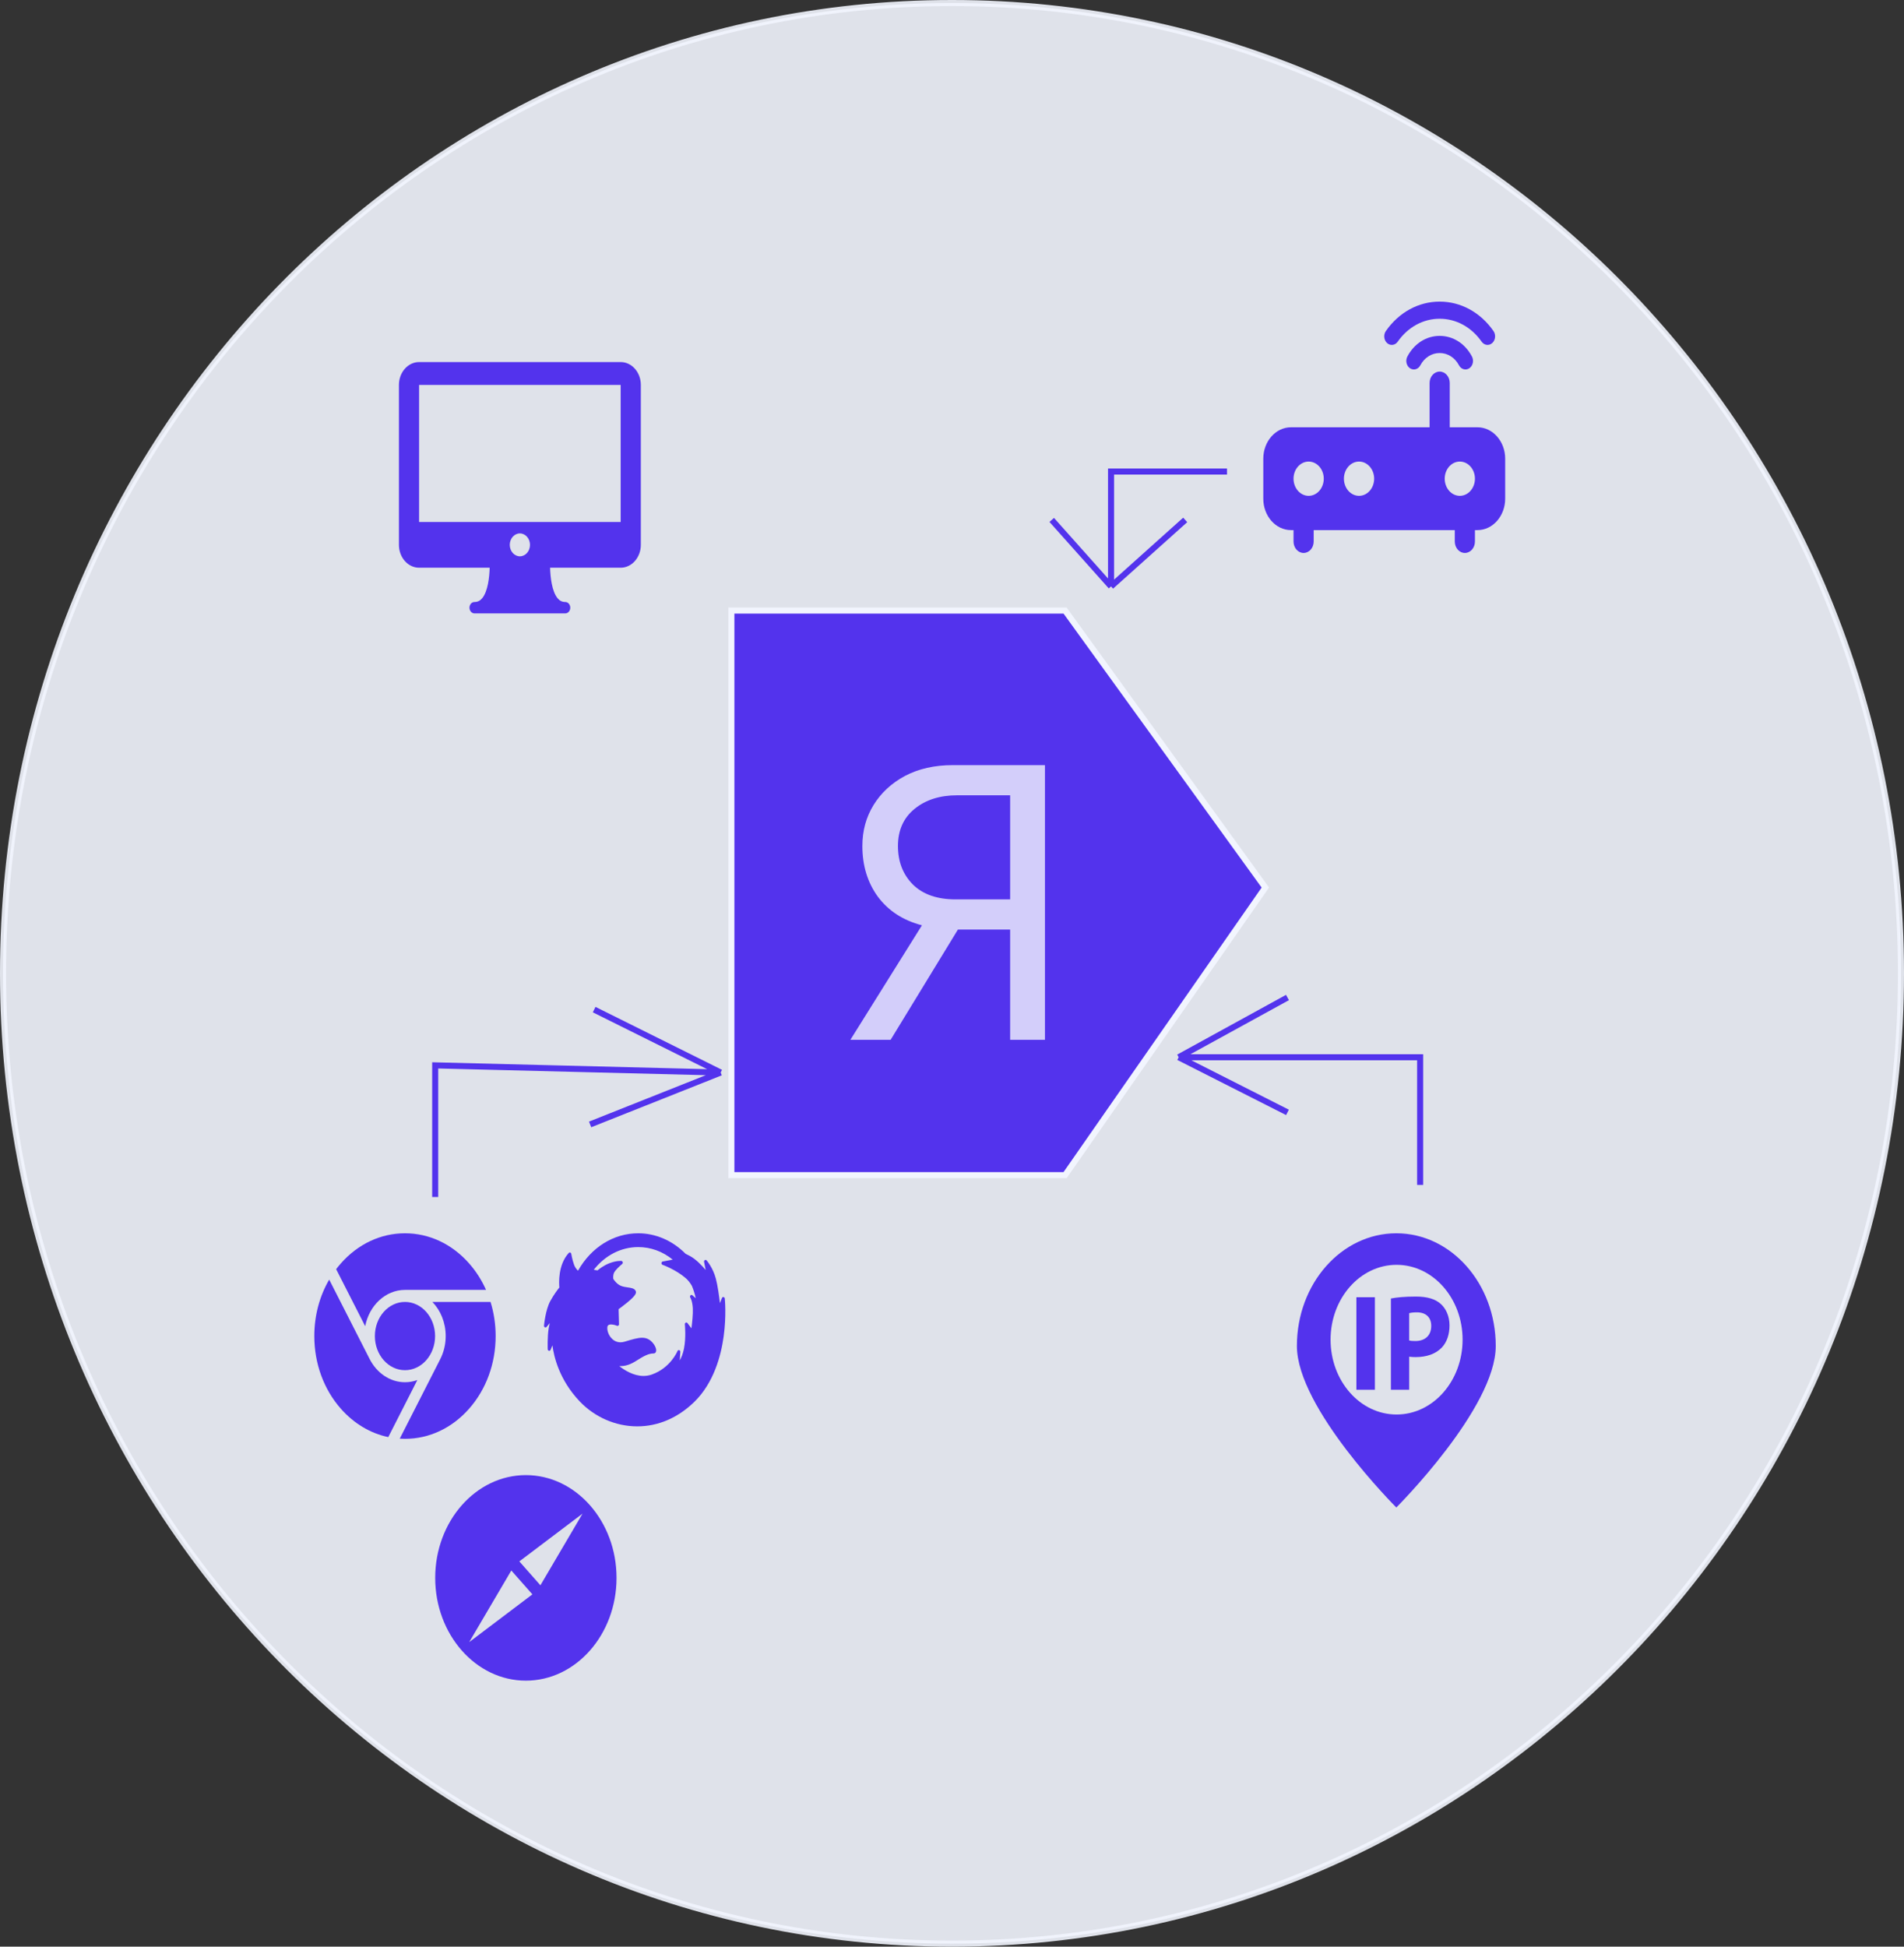 <svg width="315" height="322" viewBox="0 0 315 322" fill="none" xmlns="http://www.w3.org/2000/svg">
<rect x="0" y="0" width="315" height="322" fill="#333333" stroke="none"/>
<path opacity="0.9" d="M314.5 161C314.5 249.652 244.198 321.5 157.5 321.5C70.802 321.5 0.5 249.652 0.5 161C0.5 72.348 70.802 0.5 157.5 0.5C244.198 0.5 314.5 72.348 314.5 161Z" fill="#F2F5FE" stroke="#F2F5FE"/>
<g clip-path="url(#clip0)">
<path d="M238.18 55.559C235.961 55.559 233.965 56.835 232.839 58.972C232.484 59.643 232.678 60.514 233.271 60.915C233.868 61.315 234.634 61.096 234.985 60.423C235.656 59.153 236.85 58.394 238.18 58.394C239.511 58.394 240.705 59.153 241.375 60.423C241.724 61.09 242.489 61.317 243.089 60.915C243.681 60.514 243.876 59.643 243.521 58.972C242.396 56.835 240.4 55.559 238.18 55.559Z" fill="#5333ED"/>
<path d="M245.12 56.513C245.546 57.124 246.331 57.233 246.876 56.746C247.418 56.26 247.51 55.368 247.081 54.754C244.924 51.662 241.68 49.89 238.18 49.89C234.68 49.89 231.437 51.662 229.28 54.756C228.851 55.37 228.943 56.26 229.485 56.748C230.03 57.235 230.815 57.128 231.241 56.515C232.923 54.106 235.451 52.724 238.18 52.724C240.91 52.724 243.438 54.106 245.12 56.513Z" fill="#5333ED"/>
<path d="M213.585 87.685H214.002V89.575C214.002 90.618 214.748 91.465 215.67 91.465C216.592 91.465 217.337 90.618 217.337 89.575V87.685H240.682V89.575C240.682 90.618 241.427 91.465 242.349 91.465C243.271 91.465 244.016 90.618 244.016 89.575V87.685H244.433C246.963 87.685 249.019 85.355 249.019 82.488V75.874C249.019 73.007 246.963 70.677 244.433 70.677H239.848V63.354C239.848 62.311 239.102 61.465 238.18 61.465C237.258 61.465 236.513 62.311 236.513 63.354V70.677H213.585C211.056 70.677 209 73.007 209 75.874V82.488C209 85.355 211.056 87.685 213.585 87.685ZM244.016 79.181C244.016 80.746 242.896 82.016 241.515 82.016C240.135 82.016 239.014 80.746 239.014 79.181C239.014 77.617 240.135 76.347 241.515 76.347C242.896 76.347 244.016 77.617 244.016 79.181ZM224.841 76.347C226.221 76.347 227.342 77.617 227.342 79.181C227.342 80.746 226.221 82.016 224.841 82.016C223.46 82.016 222.34 80.746 222.34 79.181C222.34 77.617 223.46 76.347 224.841 76.347ZM216.504 76.347C217.884 76.347 219.005 77.617 219.005 79.181C219.005 80.746 217.884 82.016 216.504 82.016C215.123 82.016 214.002 80.746 214.002 79.181C214.002 77.617 215.123 76.347 216.504 76.347Z" fill="#5333ED"/>
</g>
<g clip-path="url(#clip1)">
<path d="M102.684 59.89H69.335C67.496 59.89 66 61.585 66 63.669V90.126C66 92.211 67.496 93.906 69.335 93.906H81.011C80.976 95.413 80.722 97.825 79.768 98.963C79.418 99.38 79.017 99.575 78.506 99.575C78.045 99.575 77.672 99.998 77.672 100.52C77.672 101.042 78.045 101.465 78.506 101.465H93.513C93.974 101.465 94.347 101.042 94.347 100.52C94.347 99.998 93.974 99.575 93.513 99.575C93.002 99.575 92.601 99.381 92.253 98.964C91.301 97.831 91.045 95.416 91.009 93.906H102.684C104.522 93.906 106.019 92.211 106.019 90.126V63.669C106.019 61.585 104.522 59.89 102.684 59.89ZM86.009 92.022C85.088 92.022 84.337 91.171 84.337 90.126C84.337 89.082 85.088 88.231 86.009 88.231C86.931 88.231 87.682 89.082 87.682 90.126C87.682 91.171 86.931 92.022 86.009 92.022ZM69.335 86.347V63.669H102.684L102.685 86.347H69.335Z" fill="#5333ED"/>
</g>
<path d="M203 78H183.813V97M183.813 97L174 86M183.813 97L196.08 86" stroke="#5333ED"/>
<path d="M234.949 196L234.949 174.88L195 174.88M195 174.88L213 165M195 174.88L213 184" stroke="#5333ED"/>
<path d="M72 198V176.225L119.229 177.41M119.229 177.41L98.296 167M119.229 177.41L97.629 185.992" stroke="#5333ED"/>
<g clip-path="url(#clip2)">
<path d="M224.402 214.58H227.465V229.883H224.402V214.58ZM234.241 214.466C232.378 214.466 231.057 214.602 230.113 214.786V229.883H233.14V224.411C233.422 224.456 233.78 224.481 234.182 224.481C235.984 224.481 237.526 223.979 238.569 222.865C239.37 221.999 239.811 220.731 239.811 219.231C239.811 217.734 239.227 216.465 238.369 215.692C237.467 214.874 236.122 214.466 234.241 214.466ZM234.158 221.82C233.719 221.82 233.397 221.798 233.138 221.728V217.214C233.357 217.146 233.778 217.077 234.401 217.077C235.922 217.077 236.785 217.918 236.785 219.323C236.785 220.89 235.782 221.82 234.158 221.82ZM231.009 204C221.923 204 214.56 212.345 214.56 222.64C214.56 232.936 231.009 249.355 231.009 249.355C231.009 249.355 247.459 232.938 247.459 222.643C247.459 212.347 240.095 204 231.009 204ZM231.051 233.976C225.019 233.976 220.13 228.432 220.13 221.594C220.13 214.757 225.021 209.216 231.051 209.216C237.085 209.216 241.972 214.759 241.972 221.594C241.972 228.43 237.083 233.976 231.051 233.976Z" fill="#5333ED"/>
</g>
<g clip-path="url(#clip3)">
<path d="M87 244C78.729 244 72 251.627 72 261C72 270.373 78.729 278 87 278C95.271 278 102 270.373 102 261C102 251.627 95.271 244 87 244ZM77.625 271.625L84.594 259.776L88.08 263.726L77.625 271.625ZM89.406 262.224L85.92 258.274L96.375 250.375L89.406 262.224Z" fill="#5333ED"/>
</g>
<g clip-path="url(#clip4)">
<path d="M67 226.645C69.751 226.645 71.981 224.117 71.981 221C71.981 217.883 69.751 215.355 67 215.355C64.249 215.355 62.02 217.883 62.02 221C62.02 224.117 64.249 226.645 67 226.645Z" fill="#5333ED"/>
<path d="M60.418 219.367C61.079 215.938 63.779 213.363 67 213.363H80.41C79.699 211.762 78.758 210.283 77.607 208.979C74.774 205.768 71.007 204 67 204C62.994 204 59.227 205.768 56.394 208.979C56.121 209.288 55.861 209.607 55.612 209.934L60.418 219.367Z" fill="#5333ED"/>
<path d="M69.044 228.277C68.399 228.51 67.712 228.637 67 228.637C64.497 228.637 62.309 227.082 61.147 224.78C61.138 224.765 61.13 224.751 61.122 224.736L54.462 211.661C52.86 214.41 52 217.63 52 221C52 225.541 53.56 229.81 56.393 233.021C58.564 235.481 61.283 237.093 64.237 237.713L69.044 228.277Z" fill="#5333ED"/>
<path d="M71.534 215.355C72.887 216.753 73.738 218.766 73.738 221C73.738 222.405 73.401 223.722 72.814 224.854C72.808 224.867 72.803 224.881 72.797 224.894L66.135 237.971C66.422 237.99 66.71 238 67 238C71.006 238 74.773 236.232 77.606 233.021C80.439 229.81 82 225.541 82 221C82 219.047 81.71 217.145 81.156 215.355H71.534Z" fill="#5333ED"/>
</g>
<path d="M119.701 214.548C119.592 214.529 119.486 214.594 119.44 214.708L119.105 215.55C118.977 214.443 118.741 212.662 118.428 211.493C117.952 209.694 116.944 208.531 116.902 208.483C116.825 208.395 116.706 208.375 116.609 208.435C116.513 208.494 116.464 208.619 116.487 208.74L116.748 210.072C116.121 209.329 115.112 208.262 114.115 207.742C113.875 207.61 113.631 207.488 113.417 207.383C111.25 205.201 108.47 204 105.586 204C101.524 204 97.821 206.306 95.629 210.185C95.423 209.996 95.134 209.666 94.968 209.19C94.667 208.353 94.514 207.412 94.513 207.403C94.496 207.302 94.433 207.219 94.347 207.187C94.261 207.155 94.166 207.18 94.101 207.251C92.294 209.214 92.474 212.275 92.541 212.968C92.317 213.239 91.684 214.043 91.045 215.202C90.251 216.642 90.011 219.16 90.001 219.267C89.99 219.385 90.047 219.499 90.143 219.549C90.239 219.599 90.352 219.574 90.424 219.487L90.953 218.854C90.895 219.096 90.837 219.373 90.784 219.682C90.546 221.017 90.615 223.087 90.618 223.175C90.623 223.303 90.704 223.411 90.815 223.437C90.926 223.463 91.038 223.399 91.086 223.283L91.397 222.536C91.627 224.353 92.507 228.22 95.884 231.782C98.385 234.422 101.863 235.936 105.427 235.936C105.427 235.936 105.427 235.936 105.428 235.936C108.887 235.936 112.153 234.534 114.872 231.882C118.088 228.742 119.285 224.259 119.724 221.051C120.197 217.587 119.92 214.902 119.908 214.79C119.895 214.665 119.811 214.566 119.701 214.548ZM114.211 214.648C114.215 214.653 114.548 215.148 114.621 216.417C114.671 217.367 114.499 218.885 114.391 219.716L113.736 218.854C113.665 218.761 113.549 218.732 113.45 218.781C113.351 218.831 113.292 218.948 113.305 219.07C113.308 219.091 113.531 221.236 113.155 223.101C112.977 223.977 112.699 224.607 112.46 225.023L112.552 223.618C112.561 223.484 112.483 223.361 112.367 223.328C112.252 223.294 112.132 223.36 112.083 223.483C112.072 223.511 110.936 226.274 107.826 227.368C107.392 227.52 106.934 227.597 106.466 227.597C104.809 227.597 103.302 226.638 102.448 225.965C102.522 225.969 102.595 225.971 102.668 225.971C103.891 225.971 104.831 225.374 105.587 224.894C105.786 224.768 105.973 224.649 106.154 224.548C107.24 223.929 107.745 223.877 108.133 223.877C108.338 223.877 108.496 223.741 108.546 223.523C108.667 222.987 108.099 222.032 107.397 221.594C107.049 221.38 106.677 221.28 106.226 221.28C105.509 221.28 104.62 221.536 103.346 221.927C103.112 221.998 102.881 222.034 102.66 222.034C101.879 222.034 101.363 221.606 101.068 221.247C100.67 220.764 100.443 220.125 100.477 219.581C100.492 219.333 100.578 219.079 101.099 219.079C101.561 219.079 102.075 219.295 102.08 219.297C102.108 219.309 102.138 219.315 102.167 219.315C102.167 219.315 102.168 219.315 102.169 219.315C102.304 219.315 102.415 219.19 102.415 219.036C102.415 219.021 102.413 219.006 102.411 218.992L102.343 216.551C102.591 216.371 103.185 215.935 103.757 215.464C105.139 214.326 105.324 213.89 105.176 213.559C104.98 213.109 104.464 213.036 103.867 212.951C103.525 212.903 103.138 212.848 102.788 212.717C102.06 212.442 101.58 211.729 101.47 211.554C101.448 211.407 101.394 210.913 101.608 210.491C101.839 210.03 102.64 209.316 102.929 209.08C103.012 209.012 103.049 208.894 103.023 208.782C102.997 208.671 102.913 208.589 102.812 208.577C102.787 208.573 102.052 208.49 100.852 208.941C99.875 209.312 99.117 209.913 98.856 210.136C98.744 210.111 98.552 210.077 98.233 210.039C100.104 207.645 102.758 206.281 105.586 206.281C107.661 206.281 109.622 206.997 111.292 208.357L109.639 208.67C109.526 208.691 109.442 208.797 109.434 208.926C109.426 209.054 109.497 209.172 109.606 209.211C109.628 209.219 111.83 210.007 113.472 211.443C113.838 211.767 114.172 212.187 114.466 212.691C114.74 213.357 114.955 214.044 115.107 214.741L114.554 214.254C114.456 214.167 114.317 214.179 114.23 214.279C114.142 214.378 114.135 214.538 114.211 214.648Z" fill="#5333ED"/>
<path d="M176.211 101H121V194.377H176.211L209.337 146.808L176.211 101Z" fill="#5333ED" stroke="#F2F5FE"/>
<path opacity="0.8" d="M140.687 172L152.527 153.056C149.413 152.245 146.981 150.667 145.231 148.32C143.525 145.973 142.671 143.179 142.671 139.936C142.671 137.419 143.29 135.157 144.527 133.152C145.765 131.147 147.493 129.547 149.711 128.352C151.973 127.157 154.618 126.56 157.647 126.56H172.879V172H167.119V153.76H158.479L147.343 172H140.687ZM158.095 148.768H167.119V131.552H158.351C155.493 131.552 153.146 132.299 151.311 133.792C149.477 135.285 148.559 137.333 148.559 139.936C148.559 142.539 149.391 144.672 151.055 146.336C152.719 147.957 155.066 148.768 158.095 148.768Z" fill="#F2F5FE"/>
<defs>
<clipPath id="clip0">
<rect width="40.019" height="45.355" fill="white" transform="translate(209 48)"/>
</clipPath>
<clipPath id="clip1">
<rect width="40.019" height="45.355" fill="white" transform="translate(66 58)"/>
</clipPath>
<clipPath id="clip2">
<rect width="40.019" height="45.355" fill="white" transform="translate(211 204)"/>
</clipPath>
<clipPath id="clip3">
<rect width="30" height="34" fill="white" transform="translate(72 244)"/>
</clipPath>
<clipPath id="clip4">
<rect width="30" height="34" fill="white" transform="translate(52 204)"/>
</clipPath>
</defs>
</svg>
